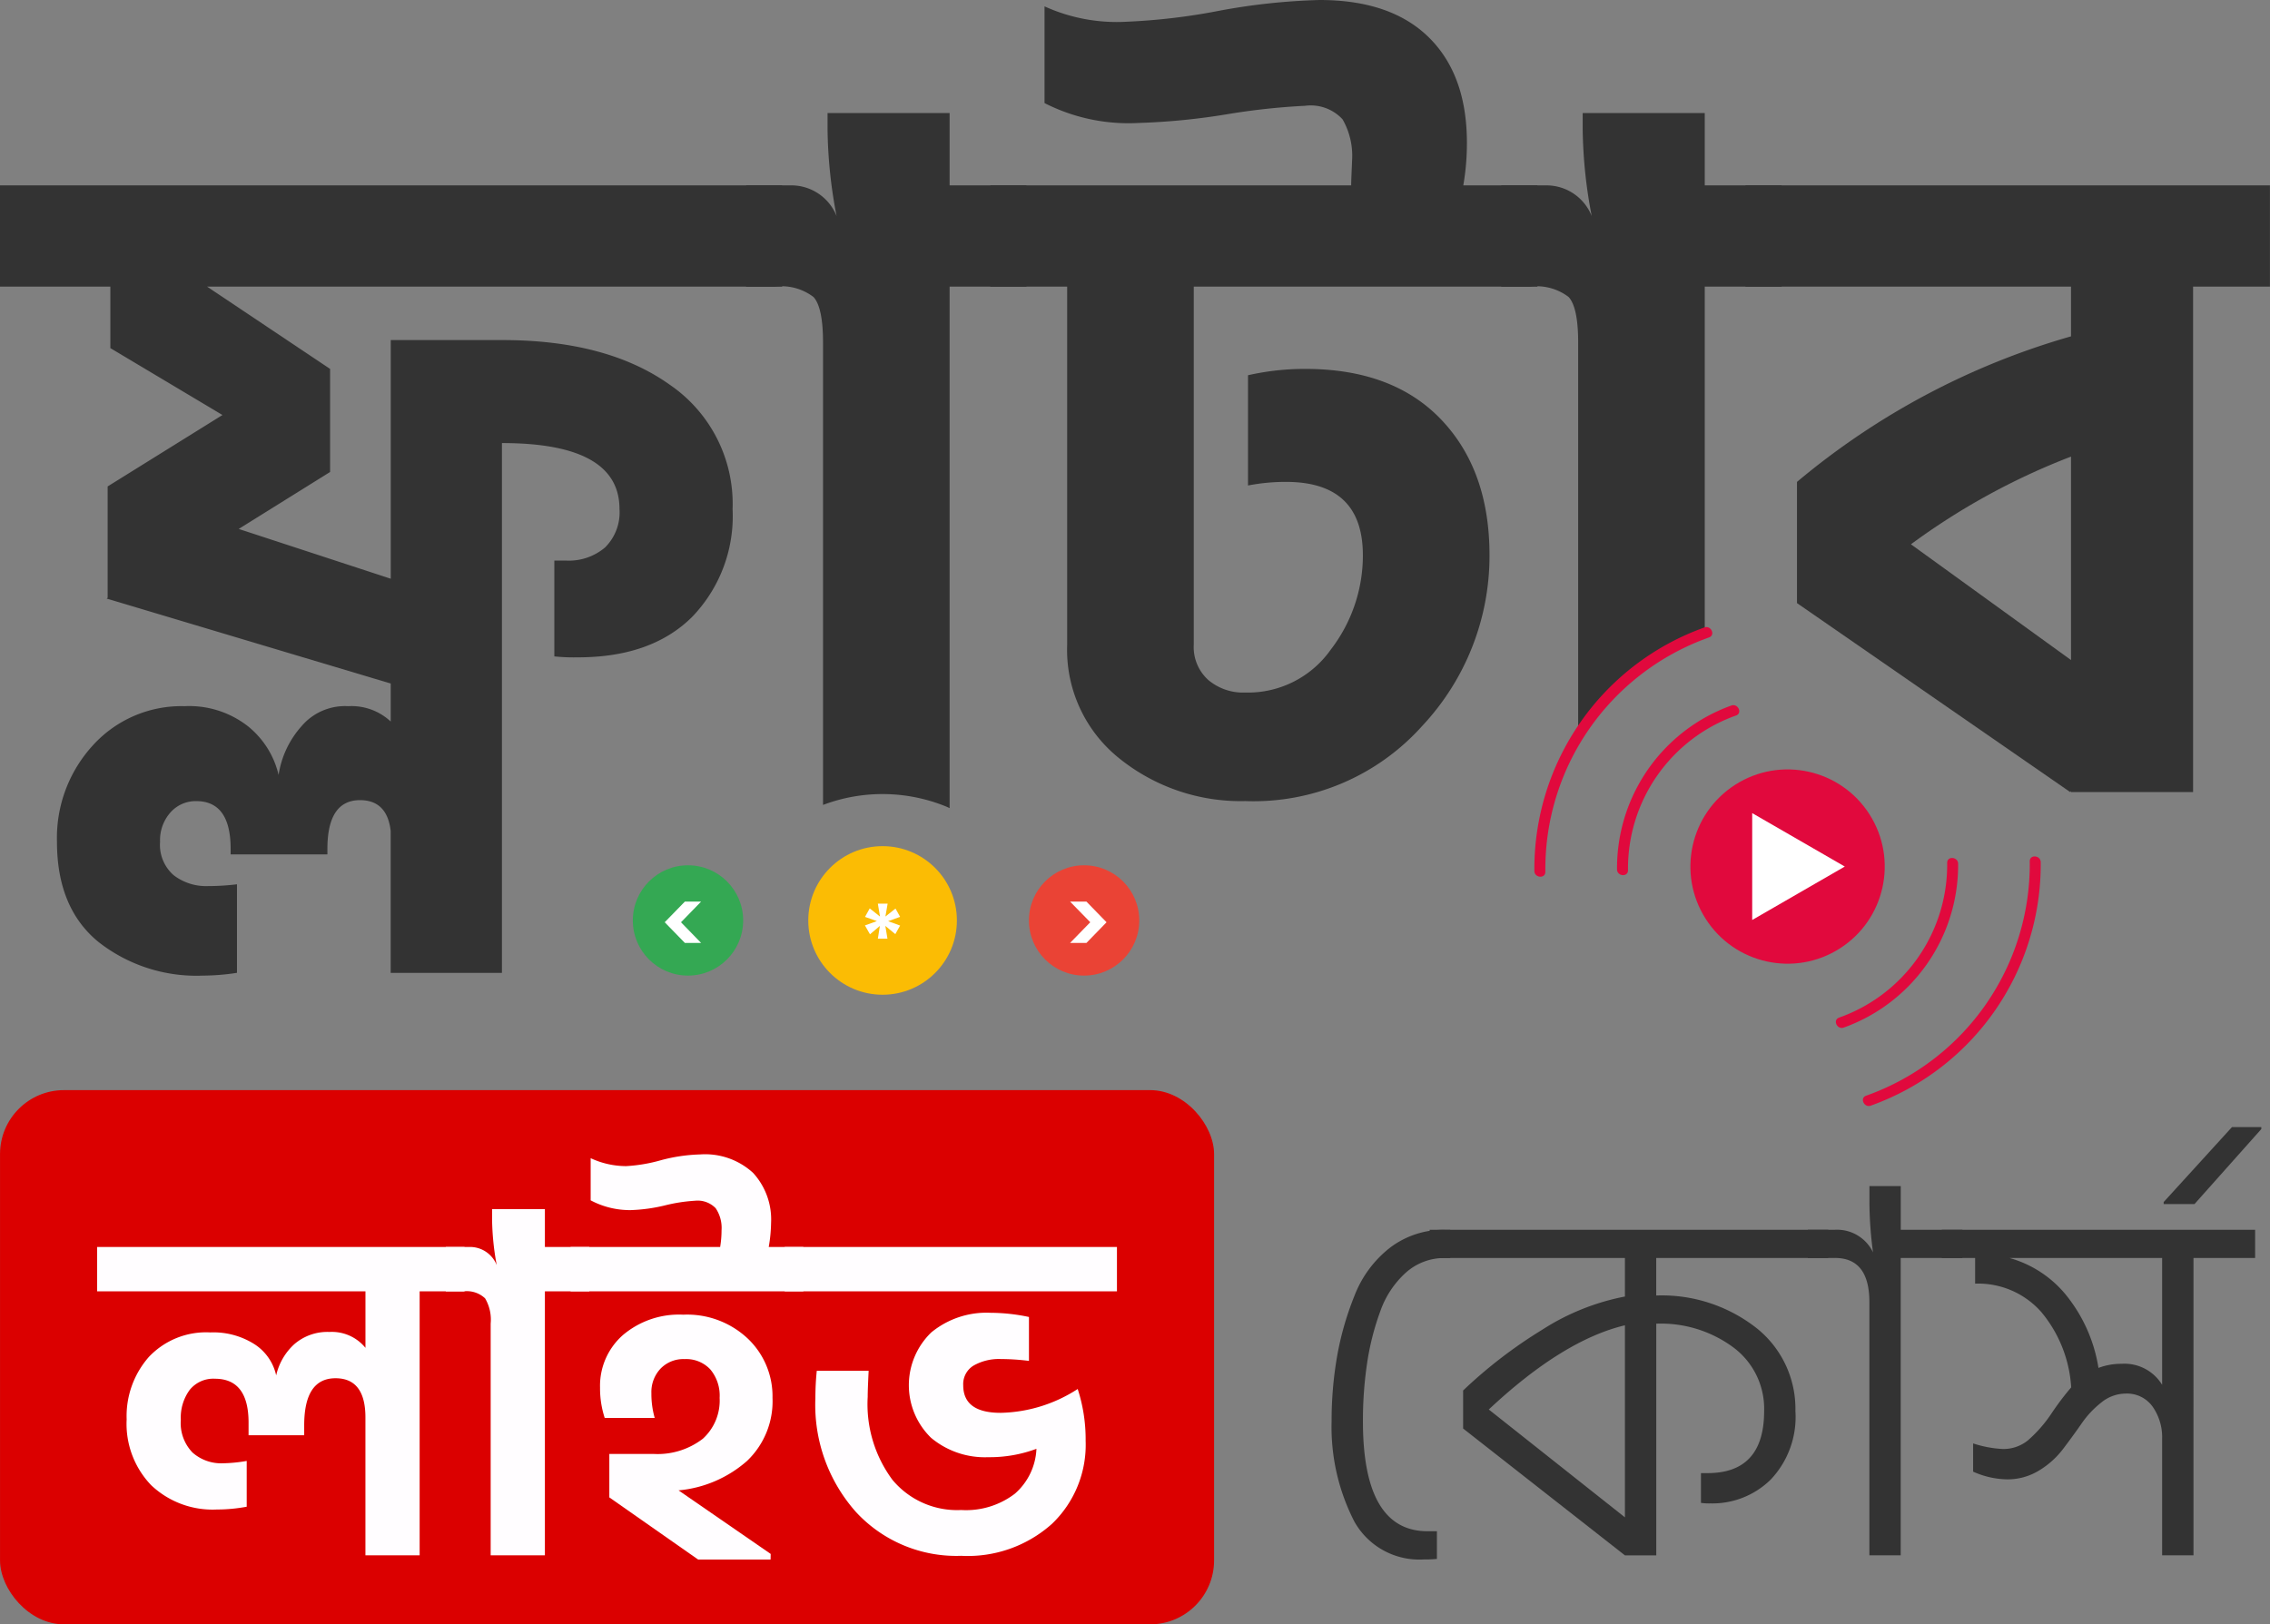 <svg xmlns="http://www.w3.org/2000/svg" viewBox="0 0 162.61 116.388"><rect x="0" y="0" width="162.61" height="116.388" fill="#808080" stroke="none"/><g id="Layer_2" data-name="Layer 2"><g id="Layer_1-2" data-name="Layer 1"><path d="M0,13.28v7.258H7.905v4.405l8.032,4.794L7.712,34.854v7.97l-.065.066,20.342,6.087V51.7a4.115,4.115,0,0,0-3.046-1.1,4.083,4.083,0,0,0-3.335,1.425,6.762,6.762,0,0,0-1.651,3.5,6.334,6.334,0,0,0-2.172-3.469A6.824,6.824,0,0,0,13.218,50.6a8.558,8.558,0,0,0-6.545,2.784,9.81,9.81,0,0,0-2.592,6.934q0,4.725,2.95,7.158a11.363,11.363,0,0,0,7.481,2.43,16.618,16.618,0,0,0,2.464-.2V63.362a17,17,0,0,1-2.075.127,3.8,3.8,0,0,1-2.46-.778,2.883,2.883,0,0,1-.975-2.395,2.988,2.988,0,0,1,.747-2.106,2.41,2.41,0,0,1,1.845-.808q2.466,0,2.464,3.43v.389h6.931v-.389q0-3.494,2.333-3.5,1.941,0,2.2,2.2V69.708h7.97V31.747q8.421,0,8.421,4.728a3.53,3.53,0,0,1-1.036,2.753,4,4,0,0,1-2.788.939h-.843v6.866A13.674,13.674,0,0,0,41.4,47.1q5.25,0,8.163-2.88a10.394,10.394,0,0,0,2.915-7.743,10.339,10.339,0,0,0-4.5-8.91q-4.5-3.206-12.017-3.2h-7.97v17.1L17.1,37.9l6.546-4.081V26.433l-8.813-5.895h41.2V13.28Z" fill="#333"/><path d="M68.025,13.28V8.1H59.281V9.264a34.529,34.529,0,0,0,.647,6.218,3.488,3.488,0,0,0-3.239-2.2H53.447v7.258h2.076a3.769,3.769,0,0,1,2.753.743q.681.745.681,3.273V57.675a12.069,12.069,0,0,1,8.829.119l.239.112V20.538h5.506V13.28Z" fill="#333"/><path d="M104.823,13.28a17.683,17.683,0,0,0,.258-3.042q0-4.863-2.718-7.55T94.523,0A45.4,45.4,0,0,0,87.3.778a44.554,44.554,0,0,1-6.576.778,12.511,12.511,0,0,1-5.9-1.1V7.385A13.229,13.229,0,0,0,81.563,8.81a47.725,47.725,0,0,0,6.288-.616,48.881,48.881,0,0,1,5.633-.613,3.1,3.1,0,0,1,2.691.971,5.257,5.257,0,0,1,.678,2.98c0,.089-.012.347-.031.778s-.031.754-.031.97H70.94v7.258h5.506V46.193A9.96,9.96,0,0,0,80.2,54.356,13.861,13.861,0,0,0,89.21,57.4a16.207,16.207,0,0,0,12.664-5.379A17.818,17.818,0,0,0,106.7,39.778q0-6.087-3.465-9.718t-9.753-3.627a18.38,18.38,0,0,0-4.082.454v7.9a14.176,14.176,0,0,1,2.723-.258q5.5,0,5.506,5.248a11.054,11.054,0,0,1-2.3,6.769,7.261,7.261,0,0,1-6.122,3.077,3.878,3.878,0,0,1-2.657-.905,3.174,3.174,0,0,1-1.036-2.526V20.538h24.62V13.28Z" fill="#333"/><path d="M122.119,13.28V8.1h-8.744V9.264a34.529,34.529,0,0,0,.647,6.218,3.488,3.488,0,0,0-3.238-2.2h-3.242v7.258h2.075a3.768,3.768,0,0,1,2.753.743q.681.745.681,3.273V52.968a17.54,17.54,0,0,1,9.068-7.7V20.538h5.506V13.28Z" fill="#333"/><path d="M125.034,13.28v7.258h23.322V24.1a53.306,53.306,0,0,0-19.63,10.43v8.683l19.568,13.538.062-.062v.062H157.1V20.538h5.506V13.28Zm23.322,34.014L136.889,39a48.872,48.872,0,0,1,11.467-6.284Z" fill="#333"/><path d="M102.932,111.7a7.528,7.528,0,0,1-.92.037,5.334,5.334,0,0,1-4.987-2.7,14.828,14.828,0,0,1-1.637-7.192,26.919,26.919,0,0,1,.387-4.618,21.621,21.621,0,0,1,1.25-4.378,8,8,0,0,1,2.54-3.442,6.3,6.3,0,0,1,3.955-1.287h.368V90.14h-.368a4.127,4.127,0,0,0-2.814,1.048,6.726,6.726,0,0,0-1.841,2.8,18.767,18.767,0,0,0-.938,3.717,27.89,27.89,0,0,0-.294,4.14q0,7.874,4.636,7.873h.663Z" fill="#333"/><path d="M128.613,101.1a6.521,6.521,0,0,1-1.766,4.912,5.953,5.953,0,0,1-4.3,1.711,4.675,4.675,0,0,1-.7-.036v-2.135h.478q4.047,0,4.048-4.452a5.48,5.48,0,0,0-2.19-4.544,8.719,8.719,0,0,0-5.537-1.711v16.6H116.4l-11.591-9.089V99.633a33.636,33.636,0,0,1,5.648-4.342A16.823,16.823,0,0,1,116.4,92.9V90.14H102.415V88.116h28.553V90.14H118.642v2.686a10.992,10.992,0,0,1,7.212,2.355A7.393,7.393,0,0,1,128.613,101.1ZM116.4,108.721V94.96q-4.453,1.067-9.752,6.034Z" fill="#333"/><path d="M140.572,90.14h-4.416v21.3h-2.244V93.3q0-3.165-2.466-3.164H129.5V88.116h1.95a2.854,2.854,0,0,1,2.723,1.619,27.742,27.742,0,0,1-.257-3.532V84.988h2.244v3.128h4.416Z" fill="#333"/><path d="M157.129,111.444h-2.246v-8.352a3.814,3.814,0,0,0-.68-2.3,2.246,2.246,0,0,0-1.931-.938,2.773,2.773,0,0,0-1.729.626,6.8,6.8,0,0,0-1.435,1.527q-.627.9-1.326,1.821a6.132,6.132,0,0,1-1.729,1.545,4.3,4.3,0,0,1-2.281.626,6.163,6.163,0,0,1-2.429-.552v-2.023a8.04,8.04,0,0,0,2.134.4,2.78,2.78,0,0,0,1.8-.625,9.691,9.691,0,0,0,1.711-1.968,19.655,19.655,0,0,1,1.38-1.822,9.3,9.3,0,0,0-2.134-5.391,6.029,6.029,0,0,0-4.747-2.042V90.14H139.1V88.116h22.444V90.14h-4.414ZM151.978,97.72a3.154,3.154,0,0,1,2.905,1.508V90.14H143.956a8.015,8.015,0,0,1,4.286,2.962,11.031,11.031,0,0,1,2.08,4.912A4.591,4.591,0,0,1,151.978,97.72Z" fill="#333"/><path d="M154.994,86.129l4.894-5.372h2.1V80.9L157.2,86.276h-2.208Z" fill="#333"/><rect x="0.002" y="78.11" width="86.968" height="38.278" rx="4.582" fill="#db0000"/><path d="M30.061,111.444H26.177v-9.877q0-2.811-2.143-2.812-2.244,0-2.243,3.382v.7H17.806v-.9q0-3.147-2.41-3.147a2.171,2.171,0,0,0-1.808.8,3.356,3.356,0,0,0-.635,2.143,3.031,3.031,0,0,0,.836,2.343,3.086,3.086,0,0,0,2.176.771,10.623,10.623,0,0,0,1.708-.168v3.281a11.608,11.608,0,0,1-2.143.2,6.392,6.392,0,0,1-4.7-1.741,6.341,6.341,0,0,1-1.757-4.72,6.408,6.408,0,0,1,1.59-4.47,5.633,5.633,0,0,1,4.4-1.758,5.486,5.486,0,0,1,3.181.854,3.572,3.572,0,0,1,1.54,2.226,4.3,4.3,0,0,1,1.306-2.243,3.619,3.619,0,0,1,2.511-.87,3.1,3.1,0,0,1,2.578,1.138V92.528H6.959V89.347H33.275v3.181H30.061Z" fill="#fffdff"/><path d="M42.214,92.528H39.033v18.916H35.149V94.838a3,3,0,0,0-.4-1.808,1.9,1.9,0,0,0-1.541-.5H31.935V89.347h1.708a2.058,2.058,0,0,1,1.941,1.306,18.992,18.992,0,0,1-.334-3.281v-.737h3.783v2.712h3.181Z" fill="#fffdff"/><path d="M57.547,92.528H40.875V89.347H51.588a7.322,7.322,0,0,0,.1-1.2,2.515,2.515,0,0,0-.419-1.573,1.792,1.792,0,0,0-1.49-.537,11.664,11.664,0,0,0-2.159.336,11.974,11.974,0,0,1-2.428.334,5.979,5.979,0,0,1-2.88-.7V82.986a6.029,6.029,0,0,0,2.545.569,11.357,11.357,0,0,0,2.477-.419,11.975,11.975,0,0,1,2.813-.418,5.08,5.08,0,0,1,3.8,1.322,4.938,4.938,0,0,1,1.288,3.6,10.713,10.713,0,0,1-.167,1.708h2.477ZM55.2,111.745h-5.19l-6.361-4.453v-3.113h3.18a5.311,5.311,0,0,0,3.516-1.088,3.69,3.69,0,0,0,1.205-2.93,2.926,2.926,0,0,0-.669-2.042,2.364,2.364,0,0,0-1.842-.736,2.267,2.267,0,0,0-1.724.686,2.445,2.445,0,0,0-.653,1.757A6.3,6.3,0,0,0,46.9,101.6H43.318a6.845,6.845,0,0,1-.334-2.176,4.838,4.838,0,0,1,1.623-3.75A6.207,6.207,0,0,1,48.943,94.2a6.336,6.336,0,0,1,4.637,1.725,5.7,5.7,0,0,1,1.758,4.235,5.9,5.9,0,0,1-1.825,4.52,8.593,8.593,0,0,1-4.905,2.109l6.6,4.553Z" fill="#fffdff"/><path d="M80.012,92.528h-23.8V89.347h23.8Zm-2.243,10.714a7.833,7.833,0,0,1-2.409,5.942,9.038,9.038,0,0,1-6.5,2.294,9.783,9.783,0,0,1-7.551-3.148,11.544,11.544,0,0,1-2.9-8.135,19.549,19.549,0,0,1,.1-1.976h3.716q-.068,1.341-.068,1.876a9.094,9.094,0,0,0,1.775,5.942,6.021,6.021,0,0,0,4.922,2.159,5.75,5.75,0,0,0,3.85-1.172,4.521,4.521,0,0,0,1.541-3.213,9.569,9.569,0,0,1-3.45.6,6.007,6.007,0,0,1-4.1-1.39,5.257,5.257,0,0,1,.017-7.55,6.225,6.225,0,0,1,4.252-1.406,13.387,13.387,0,0,1,2.745.3v3.147a16.287,16.287,0,0,0-2.008-.133,3.666,3.666,0,0,0-1.959.468A1.55,1.55,0,0,0,69,99.257q0,1.975,2.678,1.976A10.5,10.5,0,0,0,77.2,99.525,11.675,11.675,0,0,1,77.769,103.242Z" fill="#fffdff"/><path d="M122.423,45.673c-.1.035-.2.074-.3.112A17.608,17.608,0,0,0,110.7,62.469c0,.508-.782.439-.786-.066A18.367,18.367,0,0,1,122.1,44.957c.008,0,.015,0,.023-.008C122.577,44.815,122.9,45.508,122.423,45.673Z" fill="#e1093d"/><path d="M124.36,51.268a11.631,11.631,0,0,0-7.739,11.089c0,.508-.782.439-.786-.065a12.374,12.374,0,0,1,6.284-10.866,12.115,12.115,0,0,1,1.91-.874C124.5,50.386,124.837,51.1,124.36,51.268Z" fill="#e1093d"/><path d="M132.075,73.629c-.474.169-.809-.544-.329-.716a11.617,11.617,0,0,0,7.738-11.087c0-.508.78-.439.785.064A12.373,12.373,0,0,1,132.075,73.629Z" fill="#e1093d"/><path d="M134.011,79.223c-.475.168-.809-.547-.33-.714A17.6,17.6,0,0,0,145.4,61.715c-.007-.509.778-.44.786.062A18.355,18.355,0,0,1,134.011,79.223Z" fill="#e1093d"/><circle cx="128.052" cy="62.09" r="6.96" transform="translate(-13.283 78.735) rotate(-32.584)" fill="#e1093d"/><polygon points="132.15 62.09 125.518 58.262 125.518 65.919 132.15 62.09" fill="#fff"/><circle cx="63.223" cy="65.952" r="5.323" fill="#fbbc04"/><path d="M64.149,65.1l.33.595-.86.311.86.312-.343.615-.715-.589.152.914h-.688l.145-.914-.709.6-.363-.635.86-.311-.853-.3.337-.609.735.583-.152-.921h.7l-.159.921Z" fill="#fff"/><circle cx="49.284" cy="65.952" r="3.952" fill="#34a853"/><path d="M49.061,67.564l-1.444-1.483L49.061,64.6h1.164l-1.442,1.482,1.442,1.483Z" fill="#fff"/><circle cx="77.658" cy="65.952" r="3.952" fill="#ea4335"/><path d="M76.653,64.6h1.171l1.443,1.482-1.443,1.483H76.653L78.1,66.081Z" fill="#fff"/></g></g></svg>